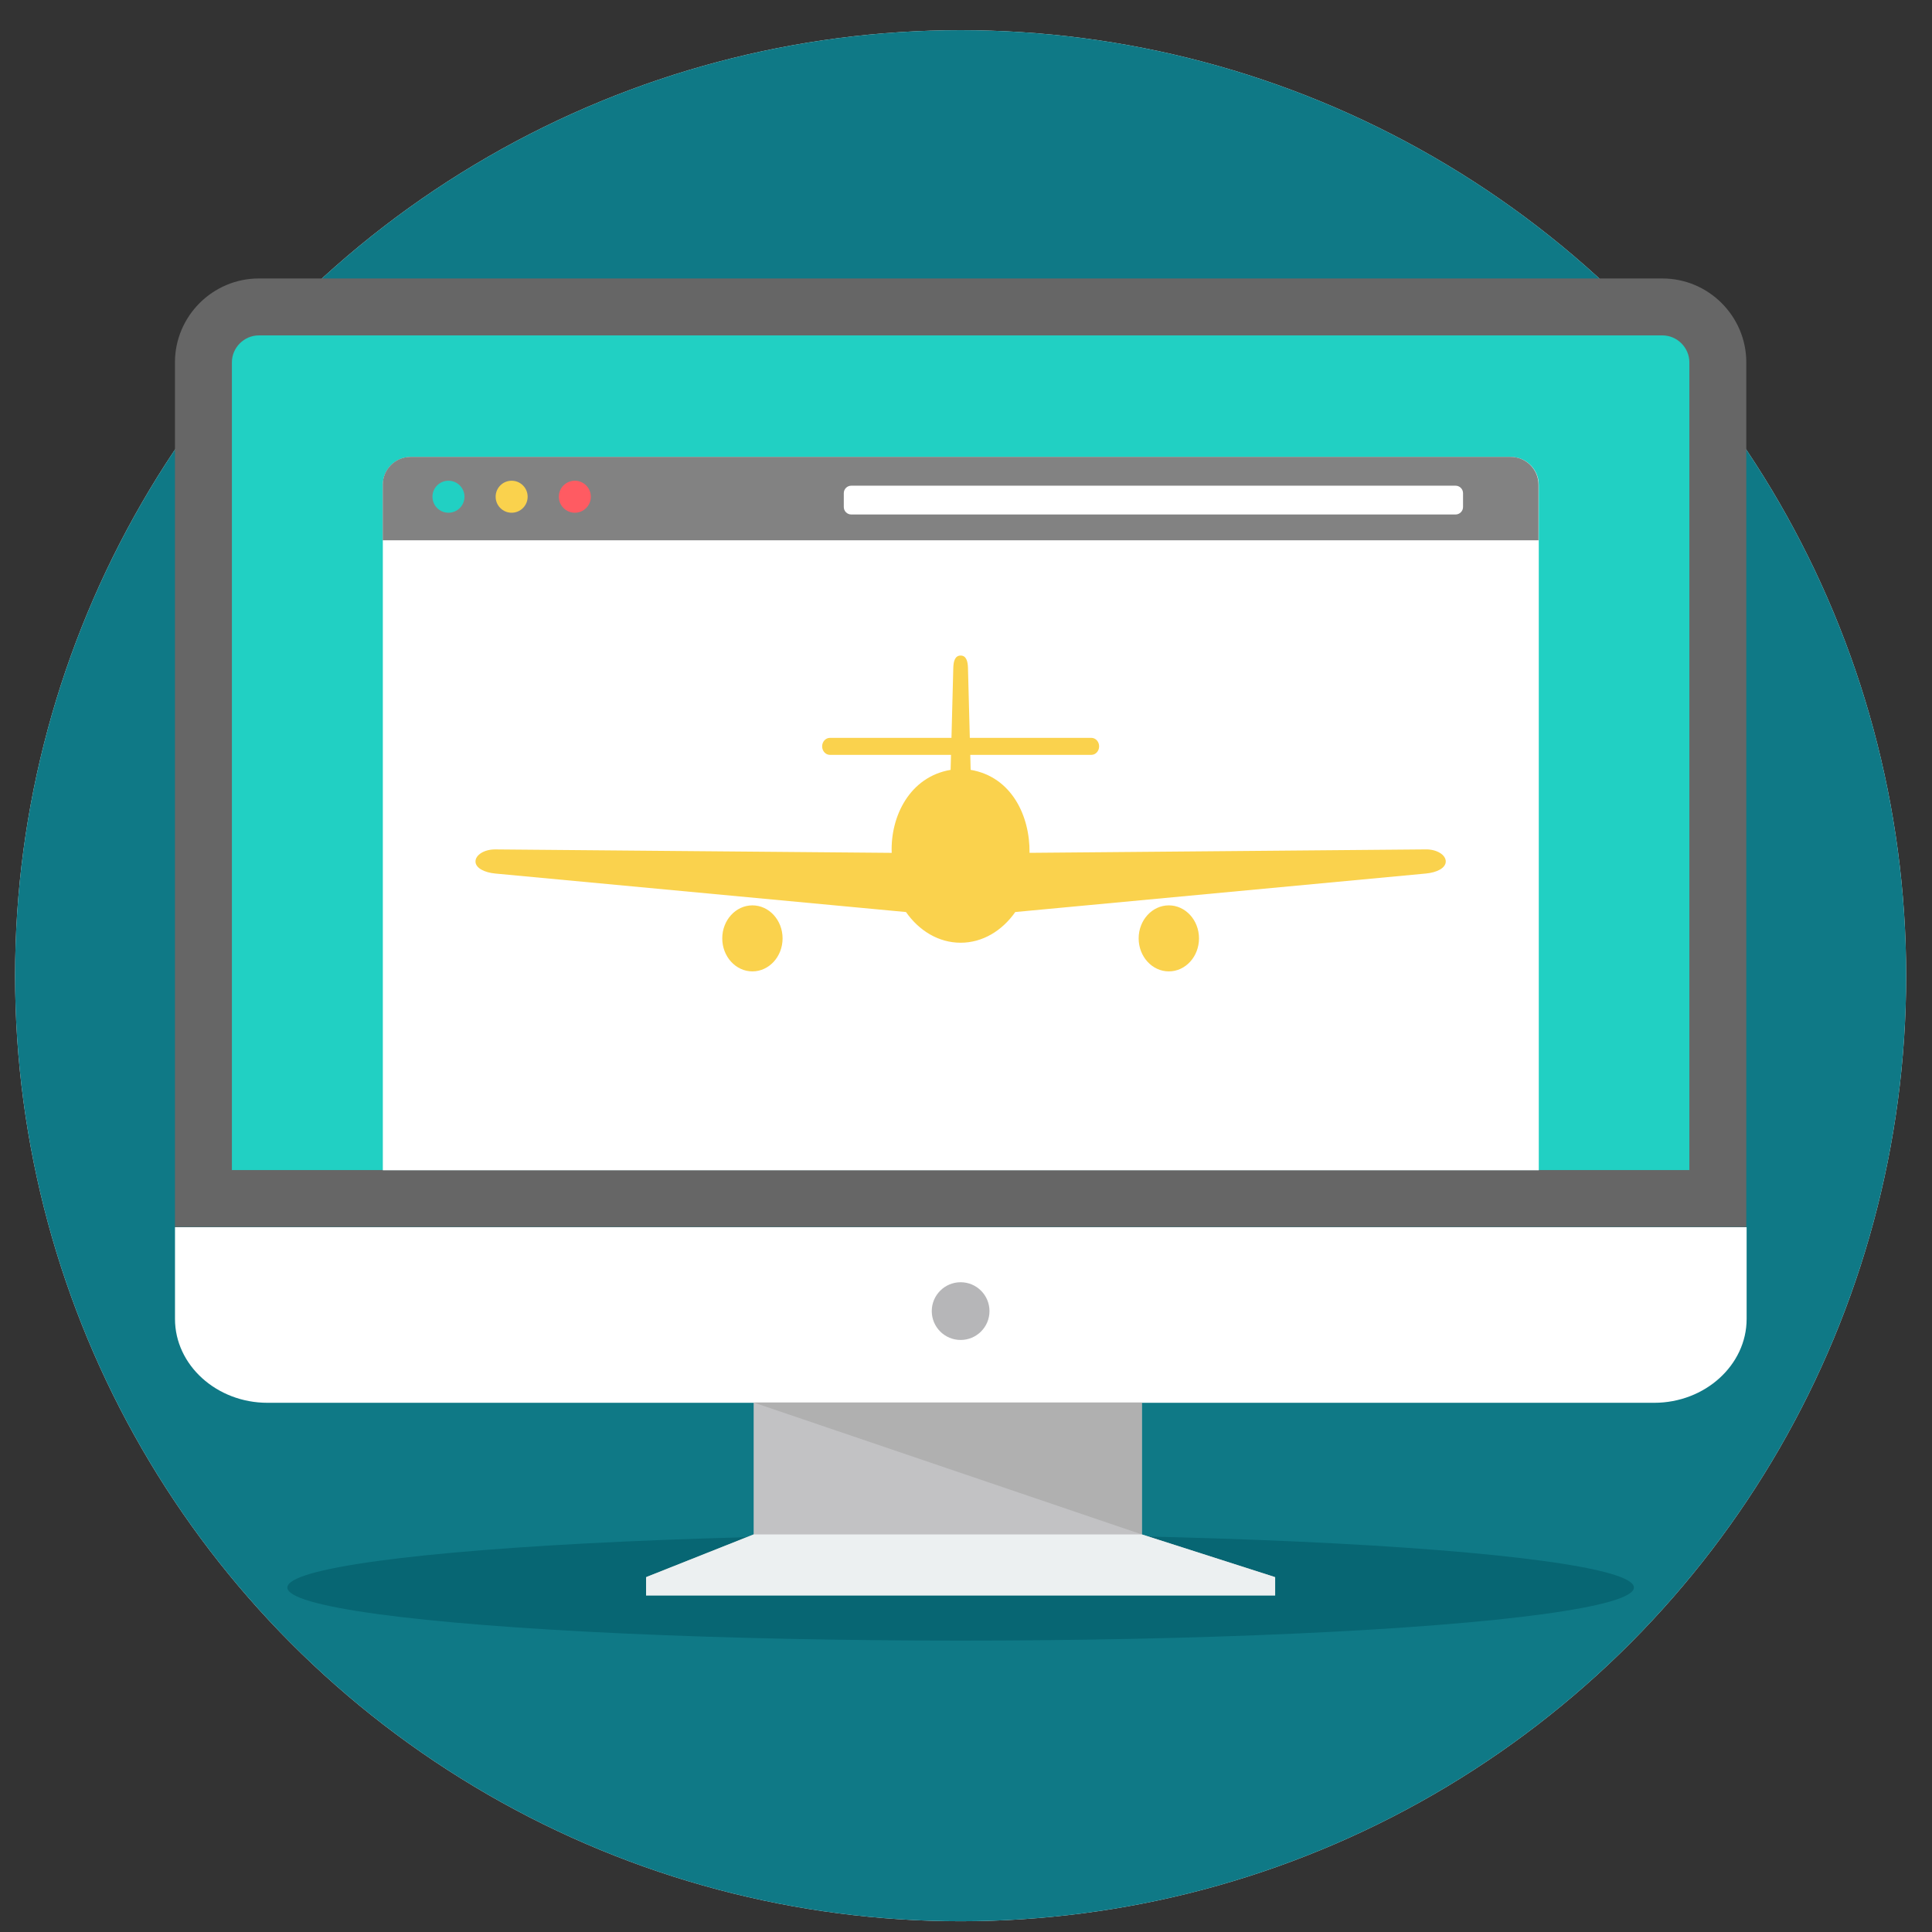 <?xml version="1.0" encoding="UTF-8" standalone="no"?>
<!-- Generator: Adobe Illustrator 19.0.0, SVG Export Plug-In . SVG Version: 6.00 Build 0)  -->

<svg
   xmlns:dc="http://purl.org/dc/elements/1.1/"
   xmlns:cc="http://creativecommons.org/ns#"
   xmlns:rdf="http://www.w3.org/1999/02/22-rdf-syntax-ns#"
   xmlns:svg="http://www.w3.org/2000/svg"
   xmlns="http://www.w3.org/2000/svg"
   xmlns:sodipodi="http://sodipodi.sourceforge.net/DTD/sodipodi-0.dtd"
   xmlns:inkscape="http://www.inkscape.org/namespaces/inkscape"
   version="1.1"
   id="Layer_1"
   x="0px"
   y="0px"
   viewBox="0 0 512 512"
   style="enable-background:new 0 0 512 512;"
   xml:space="preserve"
   sodipodi:docname="landing.svg"
   inkscape:version="0.92.2 (5c3e80d, 2017-08-06)"><rect x="0" y="0" width="512" height="512" fill="#333333" stroke="none"/><defs
     id="defs71" /><sodipodi:namedview
     pagecolor="#ffffff"
     bordercolor="#666666"
     borderopacity="1"
     objecttolerance="10"
     gridtolerance="10"
     guidetolerance="10"
     inkscape:pageopacity="0"
     inkscape:pageshadow="2"
     inkscape:window-width="1280"
     inkscape:window-height="737"
     id="namedview69"
     showgrid="false"
     inkscape:zoom="0.4609375"
     inkscape:cx="256"
     inkscape:cy="256"
     inkscape:window-x="-8"
     inkscape:window-y="-8"
     inkscape:window-maximized="1"
     inkscape:current-layer="Layer_1" /><circle
     style="fill:#ecf0f1;stroke-width:0.979"
     cx="254.576"
     cy="258.576"
     r="250.576"
     id="circle2" /><circle
     style="fill:#0f7986;stroke-width:0.979"
     cx="254.576"
     cy="258.576"
     r="250.576"
     id="circle4" /><ellipse
     style="fill:#076673;stroke-width:0.979"
     cx="254.576"
     cy="420.713"
     rx="178.422"
     ry="14.065"
     id="ellipse6" /><path
     style="fill:#666666;stroke-width:0.979"
     d="m 68.581,73.798 h 371.985 c 12.22,0 22.221,10.001 22.221,22.221 V 325.165 H 46.365 V 96.017 c 0,-12.22 10.001,-22.221 22.221,-22.221 l -0.005,0.002 z"
     id="path8"
     inkscape:connector-curvature="0" /><path
     style="fill:#21d0c3;stroke-width:0.979"
     d="M 61.451,310.079 H 447.7 V 96.022 c 0,-3.893 -3.238,-7.135 -7.13,-7.135 H 68.586 c -3.893,0 -7.13,3.237 -7.13,7.135 V 310.079 Z"
     id="path10"
     inkscape:connector-curvature="0" /><g
     id="g16"
     transform="matrix(0.979,0,0,0.979,4,8)"><path
       style="fill:#ffffff"
       d="m 468.718,324.03 v 24.826 c 0,12.49 -11.261,22.702 -25.024,22.702 H 68.307 c -13.764,0 -25.024,-10.212 -25.024,-22.702 V 324.03 Z"
       id="path12"
       inkscape:connector-curvature="0" /><path
       style="fill:#ffffff"
       d="m 141.237,115.529 h 229.525 34.165 c 4.143,0 7.528,3.39 7.528,7.528 V 167.85 308.617 H 99.544 V 167.851 123.058 c 0,-4.143 3.385,-7.528 7.528,-7.528 z"
       id="path14"
       inkscape:connector-curvature="0" /></g><path
     style="fill:#828282;stroke-width:0.979"
     d="m 108.804,121.081 h 291.545 c 4.055,0 7.369,3.313 7.369,7.369 v 14.734 H 101.435 v -14.734 c 0,-4.054 3.313,-7.369 7.369,-7.369 z"
     id="path18"
     inkscape:connector-curvature="0" /><path
     style="fill:#ffffff;stroke-width:0.979"
     d="m 225.589,128.713 h 160.153 c 1.089,0 1.98,0.895 1.98,1.98 v 3.672 c 0,1.085 -0.891,1.98 -1.98,1.98 H 225.589 c -1.086,0 -1.975,-0.891 -1.975,-1.98 v -3.672 c -9.8e-4,-1.09 0.89,-1.98 1.975,-1.98 z"
     id="path20"
     inkscape:connector-curvature="0" /><path
     style="fill:#21d0c3;stroke-width:0.979"
     d="m 118.849,127.398 c 2.341,0 4.241,1.899 4.241,4.241 0,2.342 -1.899,4.241 -4.241,4.241 -2.346,0 -4.245,-1.899 -4.245,-4.241 0,-2.347 1.9,-4.241 4.245,-4.241 z"
     id="path22"
     inkscape:connector-curvature="0" /><path
     style="fill:#fad24d;stroke-width:0.979"
     d="m 135.59,127.398 c 2.346,0 4.241,1.899 4.241,4.241 0,2.342 -1.899,4.241 -4.241,4.241 -2.342,0 -4.241,-1.899 -4.241,-4.241 9.8e-4,-2.347 1.9,-4.241 4.241,-4.241 z"
     id="path24"
     inkscape:connector-curvature="0" /><path
     style="fill:#ff5b62;stroke-width:0.979"
     d="m 152.34,127.398 c 2.341,0 4.241,1.899 4.241,4.241 0,2.342 -1.899,4.241 -4.241,4.241 -2.346,0 -4.246,-1.899 -4.246,-4.241 9.8e-4,-2.347 1.9,-4.241 4.246,-4.241 z"
     id="path26"
     inkscape:connector-curvature="0" /><path
     style="fill:#fad24d;stroke-width:0.979"
     d="m 257.226,204.018 c 10.818,1.83 15.733,12.148 15.611,21.994 l 105.057,-0.913 c 2.866,-0.027 5.249,1.438 5.249,3.197 v 0 c 0,1.755 -2.378,2.93 -5.249,3.197 l -108.837,10.204 c -3.481,4.977 -8.68,8.138 -14.481,8.138 -5.804,0 -10.999,-3.156 -14.481,-8.133 L 131.255,231.497 c -2.843,-0.266 -5.244,-1.442 -5.244,-3.197 v 0 c 0,-1.758 2.364,-3.219 5.244,-3.197 l 105.057,0.913 c -0.375,-9.679 4.796,-20.164 15.611,-21.994 l 0.104,-3.978 h -32.094 c -1.135,0 -2.057,-1.013 -2.057,-2.251 v 0 c 0,-1.239 0.922,-2.252 2.057,-2.252 h 32.217 l 0.484,-18.567 c 0.05,-1.785 0.475,-3.247 1.944,-3.247 v 0 c 1.464,0 1.894,1.464 1.944,3.247 l 0.488,18.567 h 32.217 c 1.131,0 2.053,1.013 2.053,2.252 v 0 c 0,1.239 -0.922,2.251 -2.053,2.251 h -32.094 l 0.1,3.978 z m -57.827,35.914 c 4.412,0 7.993,3.919 7.993,8.749 0,4.832 -3.58,8.749 -7.993,8.749 -4.412,0 -7.993,-3.915 -7.993,-8.749 0,-4.829 3.58,-8.749 7.993,-8.749 z m 110.355,0 c 4.412,0 7.993,3.919 7.993,8.749 0,4.832 -3.58,8.749 -7.993,8.749 -4.412,0 -7.998,-3.915 -7.998,-8.749 9.8e-4,-4.829 3.585,-8.749 7.998,-8.749 z m 0,4.905 c 1.939,0 3.513,1.723 3.513,3.843 0,2.125 -1.569,3.847 -3.513,3.847 -1.939,0 -3.513,-1.723 -3.513,-3.847 0,-2.12 1.574,-3.843 3.513,-3.843 z m -110.355,0 c 1.939,0 3.513,1.723 3.513,3.843 0,2.125 -1.569,3.847 -3.513,3.847 -1.939,0 -3.513,-1.723 -3.513,-3.847 0,-2.12 1.573,-3.843 3.513,-3.843 z"
     id="path28"
     inkscape:connector-curvature="0" /><circle
     style="fill:#b6b6b8;stroke-width:0.979"
     cx="254.576"
     cy="347.455"
     r="7.649"
     id="circle30" /><path
     style="fill:#c2c2c4;stroke-width:0.979"
     d="m 302.602,406.641 35.331,11.32 H 171.22 l 28.504,-11.32 v -34.955 h 102.878 z"
     id="path32"
     inkscape:connector-curvature="0" /><path
     style="fill:#b0b0b0;stroke-width:0.979"
     d="m 302.602,406.641 -102.878,-34.956 h 102.878 z"
     id="path34"
     inkscape:connector-curvature="0" /><path
     style="fill:#ecf0f1;stroke-width:0.979"
     d="m 199.724,406.641 h 102.878 l 35.331,11.32 v 4.877 h -83.357 -83.362 v -4.877 l 28.504,-11.32 z"
     id="path36"
     inkscape:connector-curvature="0" /><g
     id="g38" /><g
     id="g40" /><g
     id="g42" /><g
     id="g44" /><g
     id="g46" /><g
     id="g48" /><g
     id="g50" /><g
     id="g52" /><g
     id="g54" /><g
     id="g56" /><g
     id="g58" /><g
     id="g60" /><g
     id="g62" /><g
     id="g64" /><g
     id="g66" /></svg>